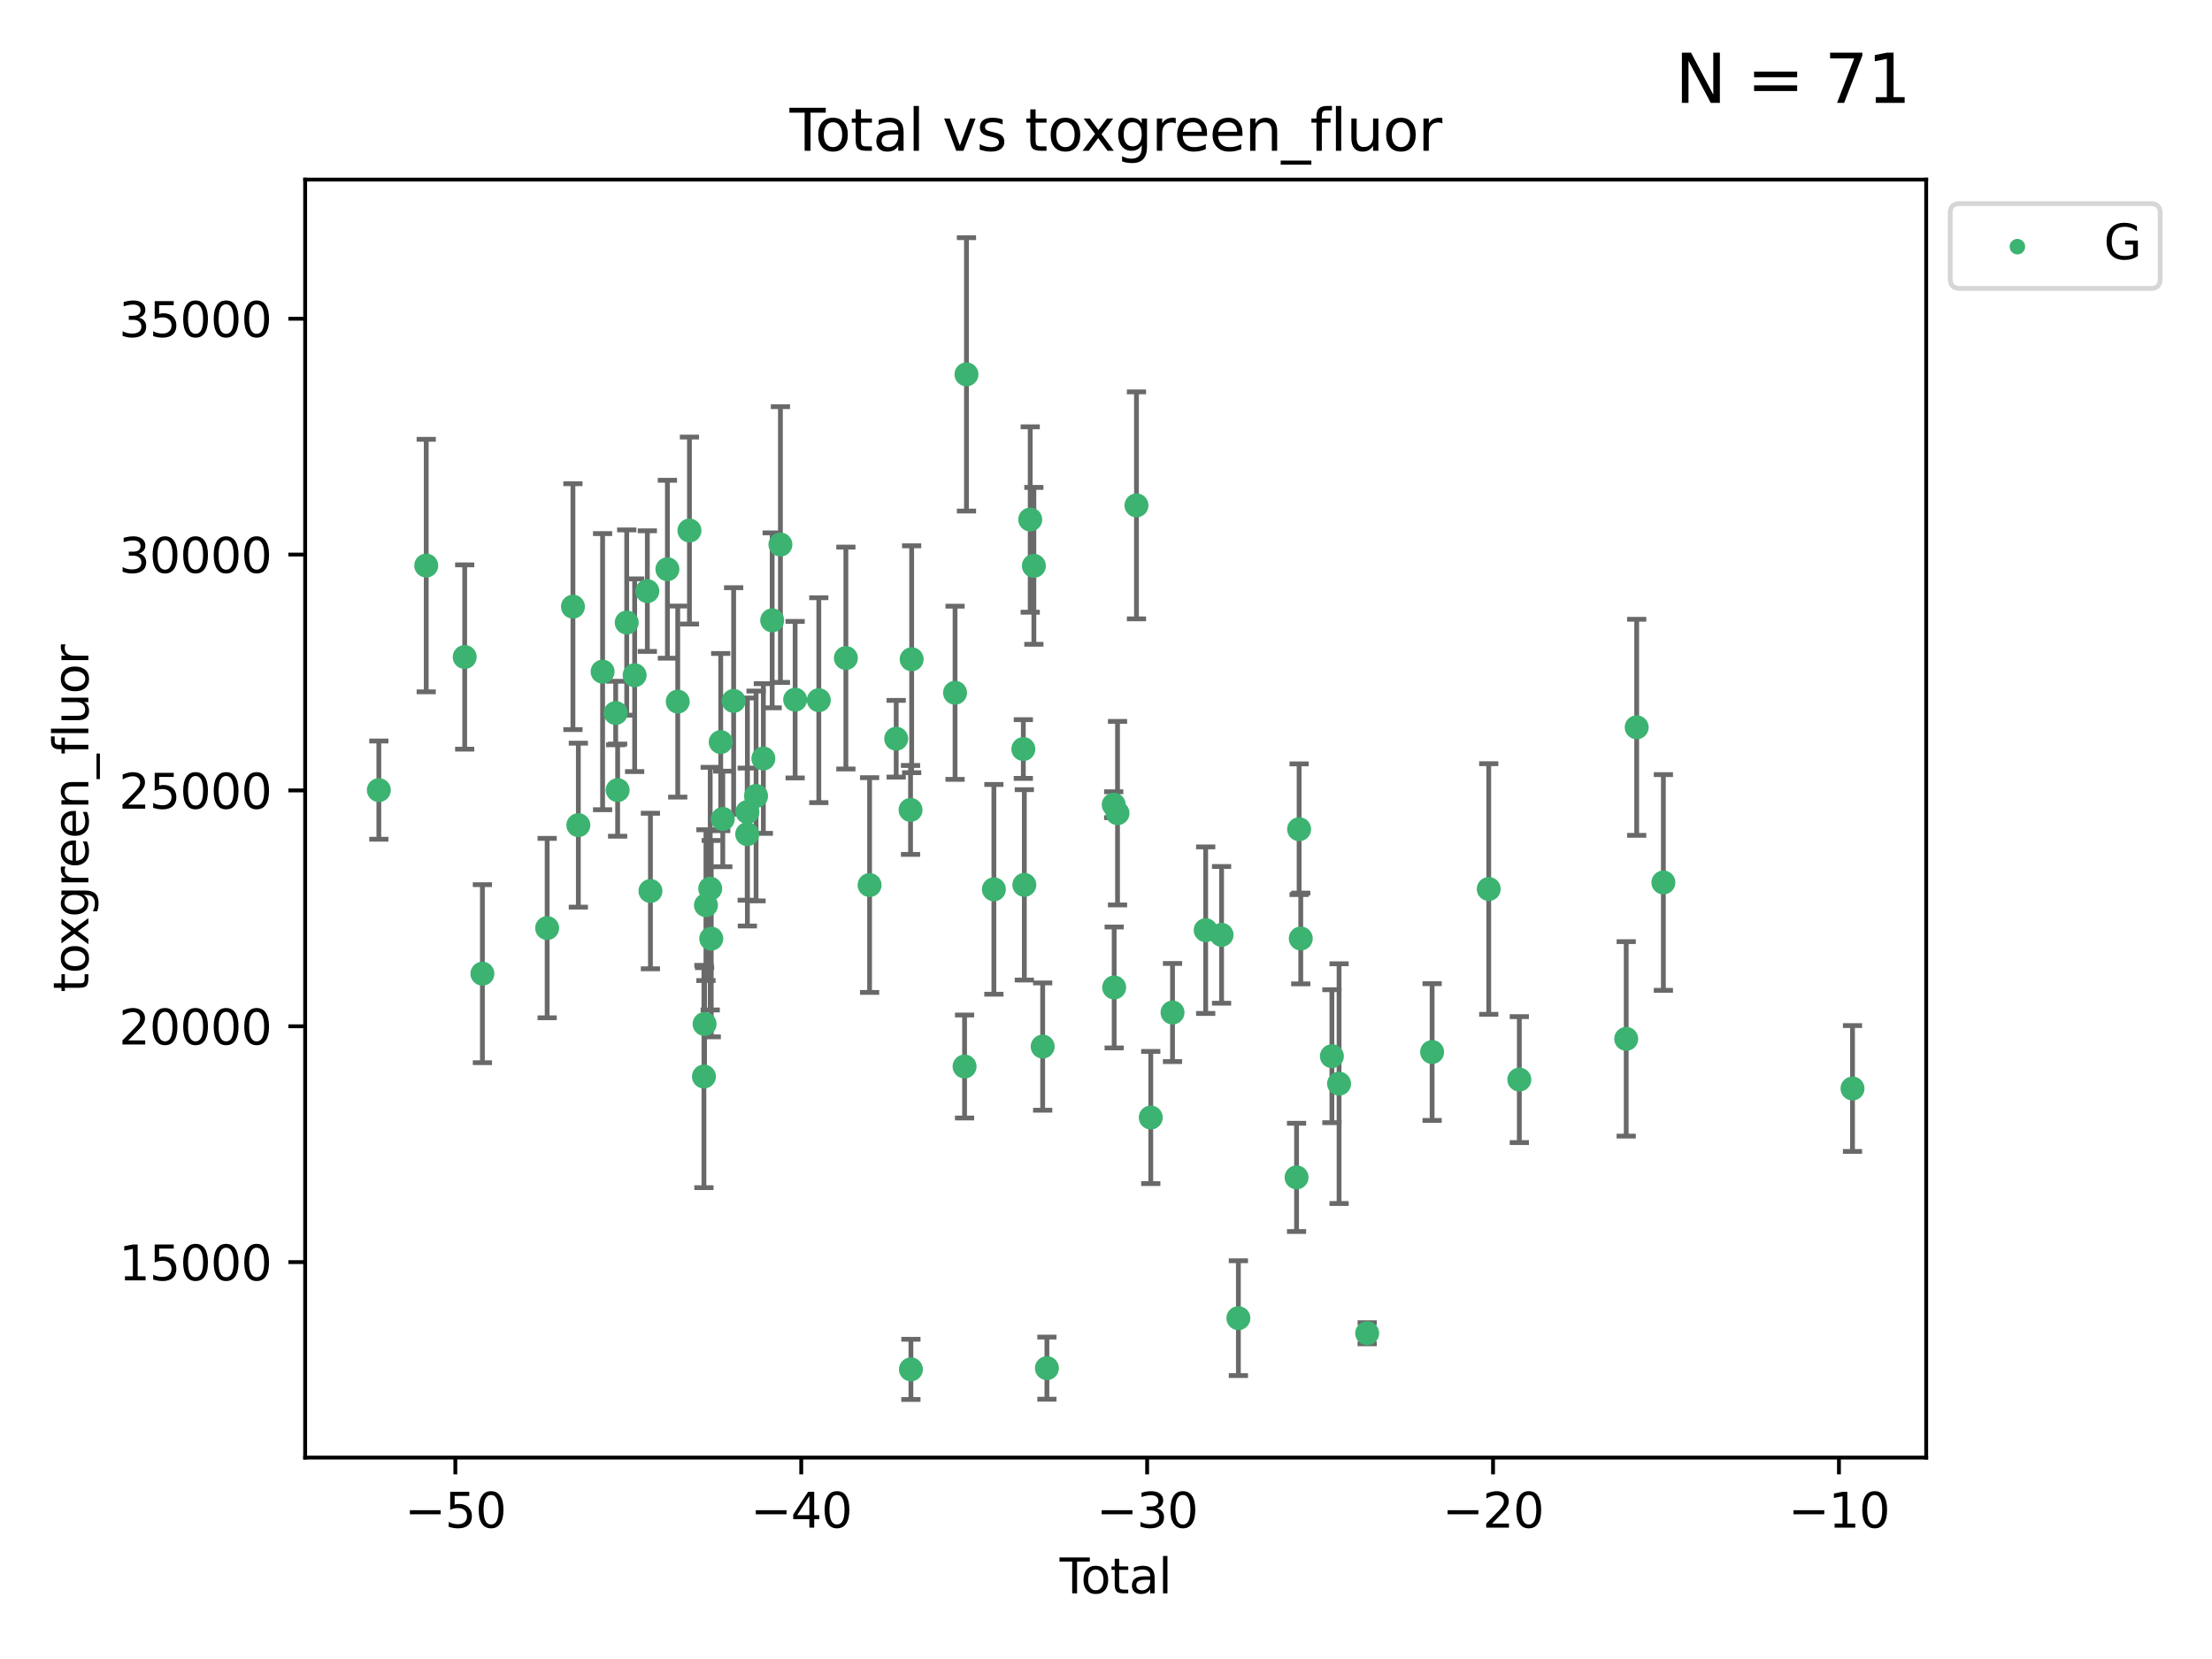 <?xml version="1.0" encoding="utf-8" standalone="no"?>
<!DOCTYPE svg PUBLIC "-//W3C//DTD SVG 1.1//EN"
  "http://www.w3.org/Graphics/SVG/1.1/DTD/svg11.dtd">
<svg xmlns:xlink="http://www.w3.org/1999/xlink" width="460.8pt" height="345.6pt" viewBox="0 0 460.8 345.6" xmlns="http://www.w3.org/2000/svg" version="1.1">
 <defs>
  <style type="text/css">*{stroke-linejoin: round; stroke-linecap: butt}</style>
 </defs>
 <g id="figure_1">
  <g id="patch_1">
   <path d="M 0 345.6 
L 460.8 345.6 
L 460.8 0 
L 0 0 
z
" style="fill: #ffffff"/>
  </g>
  <g id="axes_1">
   <g id="patch_2">
    <path d="M 63.571 303.64 
L 401.26 303.64 
L 401.26 37.411 
L 63.571 37.411 
z
" style="fill: #ffffff"/>
   </g>
   <g id="PathCollection_1">
    <defs>
     <path id="m54f1a61f56" d="M 0 1.118 
C 0.297 1.118 0.581 1 0.791 0.791 
C 1 0.581 1.118 0.297 1.118 0 
C 1.118 -0.297 1 -0.581 0.791 -0.791 
C 0.581 -1 0.297 -1.118 0 -1.118 
C -0.297 -1.118 -0.581 -1 -0.791 -0.791 
C -1 -0.581 -1.118 -0.297 -1.118 0 
C -1.118 0.297 -1 0.581 -0.791 0.791 
C -0.581 1 -0.297 1.118 0 1.118 
z
" style="stroke: #3cb371"/>
    </defs>
    <g clip-path="url(#pb0c00e8961)">
     <use xlink:href="#m54f1a61f56" x="78.921" y="164.594" style="fill: #3cb371; stroke: #3cb371"/>
     <use xlink:href="#m54f1a61f56" x="88.792" y="117.817" style="fill: #3cb371; stroke: #3cb371"/>
     <use xlink:href="#m54f1a61f56" x="96.805" y="136.866" style="fill: #3cb371; stroke: #3cb371"/>
     <use xlink:href="#m54f1a61f56" x="100.493" y="202.831" style="fill: #3cb371; stroke: #3cb371"/>
     <use xlink:href="#m54f1a61f56" x="113.98" y="193.334" style="fill: #3cb371; stroke: #3cb371"/>
     <use xlink:href="#m54f1a61f56" x="119.354" y="126.376" style="fill: #3cb371; stroke: #3cb371"/>
     <use xlink:href="#m54f1a61f56" x="120.479" y="171.892" style="fill: #3cb371; stroke: #3cb371"/>
     <use xlink:href="#m54f1a61f56" x="125.533" y="139.917" style="fill: #3cb371; stroke: #3cb371"/>
     <use xlink:href="#m54f1a61f56" x="128.258" y="148.535" style="fill: #3cb371; stroke: #3cb371"/>
     <use xlink:href="#m54f1a61f56" x="128.664" y="164.594" style="fill: #3cb371; stroke: #3cb371"/>
     <use xlink:href="#m54f1a61f56" x="130.556" y="129.686" style="fill: #3cb371; stroke: #3cb371"/>
     <use xlink:href="#m54f1a61f56" x="132.209" y="140.666" style="fill: #3cb371; stroke: #3cb371"/>
     <use xlink:href="#m54f1a61f56" x="134.852" y="123.14" style="fill: #3cb371; stroke: #3cb371"/>
     <use xlink:href="#m54f1a61f56" x="135.497" y="185.616" style="fill: #3cb371; stroke: #3cb371"/>
     <use xlink:href="#m54f1a61f56" x="139.033" y="118.579" style="fill: #3cb371; stroke: #3cb371"/>
     <use xlink:href="#m54f1a61f56" x="141.185" y="146.155" style="fill: #3cb371; stroke: #3cb371"/>
     <use xlink:href="#m54f1a61f56" x="143.623" y="110.521" style="fill: #3cb371; stroke: #3cb371"/>
     <use xlink:href="#m54f1a61f56" x="146.642" y="224.261" style="fill: #3cb371; stroke: #3cb371"/>
     <use xlink:href="#m54f1a61f56" x="146.775" y="213.317" style="fill: #3cb371; stroke: #3cb371"/>
     <use xlink:href="#m54f1a61f56" x="147.063" y="188.563" style="fill: #3cb371; stroke: #3cb371"/>
     <use xlink:href="#m54f1a61f56" x="147.95" y="185.123" style="fill: #3cb371; stroke: #3cb371"/>
     <use xlink:href="#m54f1a61f56" x="148.165" y="195.538" style="fill: #3cb371; stroke: #3cb371"/>
     <use xlink:href="#m54f1a61f56" x="150.139" y="154.588" style="fill: #3cb371; stroke: #3cb371"/>
     <use xlink:href="#m54f1a61f56" x="150.568" y="170.599" style="fill: #3cb371; stroke: #3cb371"/>
     <use xlink:href="#m54f1a61f56" x="152.831" y="146.012" style="fill: #3cb371; stroke: #3cb371"/>
     <use xlink:href="#m54f1a61f56" x="155.655" y="173.765" style="fill: #3cb371; stroke: #3cb371"/>
     <use xlink:href="#m54f1a61f56" x="155.694" y="169.157" style="fill: #3cb371; stroke: #3cb371"/>
     <use xlink:href="#m54f1a61f56" x="157.504" y="165.816" style="fill: #3cb371; stroke: #3cb371"/>
     <use xlink:href="#m54f1a61f56" x="159.019" y="158.011" style="fill: #3cb371; stroke: #3cb371"/>
     <use xlink:href="#m54f1a61f56" x="160.859" y="129.229" style="fill: #3cb371; stroke: #3cb371"/>
     <use xlink:href="#m54f1a61f56" x="162.577" y="113.438" style="fill: #3cb371; stroke: #3cb371"/>
     <use xlink:href="#m54f1a61f56" x="165.641" y="145.753" style="fill: #3cb371; stroke: #3cb371"/>
     <use xlink:href="#m54f1a61f56" x="170.572" y="145.859" style="fill: #3cb371; stroke: #3cb371"/>
     <use xlink:href="#m54f1a61f56" x="176.212" y="137.079" style="fill: #3cb371; stroke: #3cb371"/>
     <use xlink:href="#m54f1a61f56" x="181.15" y="184.37" style="fill: #3cb371; stroke: #3cb371"/>
     <use xlink:href="#m54f1a61f56" x="186.695" y="153.891" style="fill: #3cb371; stroke: #3cb371"/>
     <use xlink:href="#m54f1a61f56" x="189.682" y="168.722" style="fill: #3cb371; stroke: #3cb371"/>
     <use xlink:href="#m54f1a61f56" x="189.76" y="285.265" style="fill: #3cb371; stroke: #3cb371"/>
     <use xlink:href="#m54f1a61f56" x="189.917" y="137.334" style="fill: #3cb371; stroke: #3cb371"/>
     <use xlink:href="#m54f1a61f56" x="198.955" y="144.316" style="fill: #3cb371; stroke: #3cb371"/>
     <use xlink:href="#m54f1a61f56" x="200.939" y="222.172" style="fill: #3cb371; stroke: #3cb371"/>
     <use xlink:href="#m54f1a61f56" x="201.333" y="77.984" style="fill: #3cb371; stroke: #3cb371"/>
     <use xlink:href="#m54f1a61f56" x="207.043" y="185.266" style="fill: #3cb371; stroke: #3cb371"/>
     <use xlink:href="#m54f1a61f56" x="213.179" y="156.036" style="fill: #3cb371; stroke: #3cb371"/>
     <use xlink:href="#m54f1a61f56" x="213.387" y="184.331" style="fill: #3cb371; stroke: #3cb371"/>
     <use xlink:href="#m54f1a61f56" x="214.613" y="108.226" style="fill: #3cb371; stroke: #3cb371"/>
     <use xlink:href="#m54f1a61f56" x="215.374" y="117.878" style="fill: #3cb371; stroke: #3cb371"/>
     <use xlink:href="#m54f1a61f56" x="217.208" y="218.021" style="fill: #3cb371; stroke: #3cb371"/>
     <use xlink:href="#m54f1a61f56" x="218.09" y="285.011" style="fill: #3cb371; stroke: #3cb371"/>
     <use xlink:href="#m54f1a61f56" x="232.007" y="167.632" style="fill: #3cb371; stroke: #3cb371"/>
     <use xlink:href="#m54f1a61f56" x="232.104" y="205.706" style="fill: #3cb371; stroke: #3cb371"/>
     <use xlink:href="#m54f1a61f56" x="232.802" y="169.397" style="fill: #3cb371; stroke: #3cb371"/>
     <use xlink:href="#m54f1a61f56" x="236.748" y="105.279" style="fill: #3cb371; stroke: #3cb371"/>
     <use xlink:href="#m54f1a61f56" x="239.724" y="232.797" style="fill: #3cb371; stroke: #3cb371"/>
     <use xlink:href="#m54f1a61f56" x="244.258" y="210.927" style="fill: #3cb371; stroke: #3cb371"/>
     <use xlink:href="#m54f1a61f56" x="251.167" y="193.774" style="fill: #3cb371; stroke: #3cb371"/>
     <use xlink:href="#m54f1a61f56" x="254.476" y="194.75" style="fill: #3cb371; stroke: #3cb371"/>
     <use xlink:href="#m54f1a61f56" x="257.978" y="274.602" style="fill: #3cb371; stroke: #3cb371"/>
     <use xlink:href="#m54f1a61f56" x="270.096" y="245.27" style="fill: #3cb371; stroke: #3cb371"/>
     <use xlink:href="#m54f1a61f56" x="270.63" y="172.742" style="fill: #3cb371; stroke: #3cb371"/>
     <use xlink:href="#m54f1a61f56" x="270.973" y="195.505" style="fill: #3cb371; stroke: #3cb371"/>
     <use xlink:href="#m54f1a61f56" x="277.458" y="220.023" style="fill: #3cb371; stroke: #3cb371"/>
     <use xlink:href="#m54f1a61f56" x="278.954" y="225.744" style="fill: #3cb371; stroke: #3cb371"/>
     <use xlink:href="#m54f1a61f56" x="284.806" y="277.738" style="fill: #3cb371; stroke: #3cb371"/>
     <use xlink:href="#m54f1a61f56" x="298.336" y="219.158" style="fill: #3cb371; stroke: #3cb371"/>
     <use xlink:href="#m54f1a61f56" x="310.132" y="185.197" style="fill: #3cb371; stroke: #3cb371"/>
     <use xlink:href="#m54f1a61f56" x="316.503" y="224.9" style="fill: #3cb371; stroke: #3cb371"/>
     <use xlink:href="#m54f1a61f56" x="338.77" y="216.417" style="fill: #3cb371; stroke: #3cb371"/>
     <use xlink:href="#m54f1a61f56" x="340.952" y="151.513" style="fill: #3cb371; stroke: #3cb371"/>
     <use xlink:href="#m54f1a61f56" x="346.513" y="183.835" style="fill: #3cb371; stroke: #3cb371"/>
     <use xlink:href="#m54f1a61f56" x="385.911" y="226.756" style="fill: #3cb371; stroke: #3cb371"/>
    </g>
   </g>
   <g id="matplotlib.axis_1">
    <g id="xtick_1">
     <g id="line2d_1">
      <defs>
       <path id="m6fae7f6a8f" d="M 0 0 
L 0 3.5 
" style="stroke: #000000; stroke-width: 0.8"/>
      </defs>
      <g>
       <use xlink:href="#m6fae7f6a8f" x="94.856" y="303.64" style="stroke: #000000; stroke-width: 0.8"/>
      </g>
     </g>
     <g id="text_1">
      <!-- −50 -->
      <g transform="translate(84.304 318.238)scale(0.1 -0.1)">
       <defs>
        <path id="DejaVuSans-2212" d="M 678 2272 
L 4684 2272 
L 4684 1741 
L 678 1741 
L 678 2272 
z
" transform="scale(0.016)"/>
        <path id="DejaVuSans-35" d="M 691 4666 
L 3169 4666 
L 3169 4134 
L 1269 4134 
L 1269 2991 
Q 1406 3038 1543 3061 
Q 1681 3084 1819 3084 
Q 2600 3084 3056 2656 
Q 3513 2228 3513 1497 
Q 3513 744 3044 326 
Q 2575 -91 1722 -91 
Q 1428 -91 1123 -41 
Q 819 9 494 109 
L 494 744 
Q 775 591 1075 516 
Q 1375 441 1709 441 
Q 2250 441 2565 725 
Q 2881 1009 2881 1497 
Q 2881 1984 2565 2268 
Q 2250 2553 1709 2553 
Q 1456 2553 1204 2497 
Q 953 2441 691 2322 
L 691 4666 
z
" transform="scale(0.016)"/>
        <path id="DejaVuSans-30" d="M 2034 4250 
Q 1547 4250 1301 3770 
Q 1056 3291 1056 2328 
Q 1056 1369 1301 889 
Q 1547 409 2034 409 
Q 2525 409 2770 889 
Q 3016 1369 3016 2328 
Q 3016 3291 2770 3770 
Q 2525 4250 2034 4250 
z
M 2034 4750 
Q 2819 4750 3233 4129 
Q 3647 3509 3647 2328 
Q 3647 1150 3233 529 
Q 2819 -91 2034 -91 
Q 1250 -91 836 529 
Q 422 1150 422 2328 
Q 422 3509 836 4129 
Q 1250 4750 2034 4750 
z
" transform="scale(0.016)"/>
       </defs>
       <use xlink:href="#DejaVuSans-2212"/>
       <use xlink:href="#DejaVuSans-35" x="83.789"/>
       <use xlink:href="#DejaVuSans-30" x="147.412"/>
      </g>
     </g>
    </g>
    <g id="xtick_2">
     <g id="line2d_2">
      <g>
       <use xlink:href="#m6fae7f6a8f" x="166.914" y="303.64" style="stroke: #000000; stroke-width: 0.8"/>
      </g>
     </g>
     <g id="text_2">
      <!-- −40 -->
      <g transform="translate(156.361 318.238)scale(0.1 -0.1)">
       <defs>
        <path id="DejaVuSans-34" d="M 2419 4116 
L 825 1625 
L 2419 1625 
L 2419 4116 
z
M 2253 4666 
L 3047 4666 
L 3047 1625 
L 3713 1625 
L 3713 1100 
L 3047 1100 
L 3047 0 
L 2419 0 
L 2419 1100 
L 313 1100 
L 313 1709 
L 2253 4666 
z
" transform="scale(0.016)"/>
       </defs>
       <use xlink:href="#DejaVuSans-2212"/>
       <use xlink:href="#DejaVuSans-34" x="83.789"/>
       <use xlink:href="#DejaVuSans-30" x="147.412"/>
      </g>
     </g>
    </g>
    <g id="xtick_3">
     <g id="line2d_3">
      <g>
       <use xlink:href="#m6fae7f6a8f" x="238.971" y="303.64" style="stroke: #000000; stroke-width: 0.8"/>
      </g>
     </g>
     <g id="text_3">
      <!-- −30 -->
      <g transform="translate(228.419 318.238)scale(0.1 -0.1)">
       <defs>
        <path id="DejaVuSans-33" d="M 2597 2516 
Q 3050 2419 3304 2112 
Q 3559 1806 3559 1356 
Q 3559 666 3084 287 
Q 2609 -91 1734 -91 
Q 1441 -91 1130 -33 
Q 819 25 488 141 
L 488 750 
Q 750 597 1062 519 
Q 1375 441 1716 441 
Q 2309 441 2620 675 
Q 2931 909 2931 1356 
Q 2931 1769 2642 2001 
Q 2353 2234 1838 2234 
L 1294 2234 
L 1294 2753 
L 1863 2753 
Q 2328 2753 2575 2939 
Q 2822 3125 2822 3475 
Q 2822 3834 2567 4026 
Q 2313 4219 1838 4219 
Q 1578 4219 1281 4162 
Q 984 4106 628 3988 
L 628 4550 
Q 988 4650 1302 4700 
Q 1616 4750 1894 4750 
Q 2613 4750 3031 4423 
Q 3450 4097 3450 3541 
Q 3450 3153 3228 2886 
Q 3006 2619 2597 2516 
z
" transform="scale(0.016)"/>
       </defs>
       <use xlink:href="#DejaVuSans-2212"/>
       <use xlink:href="#DejaVuSans-33" x="83.789"/>
       <use xlink:href="#DejaVuSans-30" x="147.412"/>
      </g>
     </g>
    </g>
    <g id="xtick_4">
     <g id="line2d_4">
      <g>
       <use xlink:href="#m6fae7f6a8f" x="311.029" y="303.64" style="stroke: #000000; stroke-width: 0.8"/>
      </g>
     </g>
     <g id="text_4">
      <!-- −20 -->
      <g transform="translate(300.476 318.238)scale(0.1 -0.1)">
       <defs>
        <path id="DejaVuSans-32" d="M 1228 531 
L 3431 531 
L 3431 0 
L 469 0 
L 469 531 
Q 828 903 1448 1529 
Q 2069 2156 2228 2338 
Q 2531 2678 2651 2914 
Q 2772 3150 2772 3378 
Q 2772 3750 2511 3984 
Q 2250 4219 1831 4219 
Q 1534 4219 1204 4116 
Q 875 4013 500 3803 
L 500 4441 
Q 881 4594 1212 4672 
Q 1544 4750 1819 4750 
Q 2544 4750 2975 4387 
Q 3406 4025 3406 3419 
Q 3406 3131 3298 2873 
Q 3191 2616 2906 2266 
Q 2828 2175 2409 1742 
Q 1991 1309 1228 531 
z
" transform="scale(0.016)"/>
       </defs>
       <use xlink:href="#DejaVuSans-2212"/>
       <use xlink:href="#DejaVuSans-32" x="83.789"/>
       <use xlink:href="#DejaVuSans-30" x="147.412"/>
      </g>
     </g>
    </g>
    <g id="xtick_5">
     <g id="line2d_5">
      <g>
       <use xlink:href="#m6fae7f6a8f" x="383.086" y="303.64" style="stroke: #000000; stroke-width: 0.8"/>
      </g>
     </g>
     <g id="text_5">
      <!-- −10 -->
      <g transform="translate(372.534 318.238)scale(0.1 -0.1)">
       <defs>
        <path id="DejaVuSans-31" d="M 794 531 
L 1825 531 
L 1825 4091 
L 703 3866 
L 703 4441 
L 1819 4666 
L 2450 4666 
L 2450 531 
L 3481 531 
L 3481 0 
L 794 0 
L 794 531 
z
" transform="scale(0.016)"/>
       </defs>
       <use xlink:href="#DejaVuSans-2212"/>
       <use xlink:href="#DejaVuSans-31" x="83.789"/>
       <use xlink:href="#DejaVuSans-30" x="147.412"/>
      </g>
     </g>
    </g>
    <g id="text_6">
     <!-- Total -->
     <g transform="translate(220.739 331.917)scale(0.1 -0.1)">
      <defs>
       <path id="DejaVuSans-54" d="M -19 4666 
L 3928 4666 
L 3928 4134 
L 2272 4134 
L 2272 0 
L 1638 0 
L 1638 4134 
L -19 4134 
L -19 4666 
z
" transform="scale(0.016)"/>
       <path id="DejaVuSans-6f" d="M 1959 3097 
Q 1497 3097 1228 2736 
Q 959 2375 959 1747 
Q 959 1119 1226 758 
Q 1494 397 1959 397 
Q 2419 397 2687 759 
Q 2956 1122 2956 1747 
Q 2956 2369 2687 2733 
Q 2419 3097 1959 3097 
z
M 1959 3584 
Q 2709 3584 3137 3096 
Q 3566 2609 3566 1747 
Q 3566 888 3137 398 
Q 2709 -91 1959 -91 
Q 1206 -91 779 398 
Q 353 888 353 1747 
Q 353 2609 779 3096 
Q 1206 3584 1959 3584 
z
" transform="scale(0.016)"/>
       <path id="DejaVuSans-74" d="M 1172 4494 
L 1172 3500 
L 2356 3500 
L 2356 3053 
L 1172 3053 
L 1172 1153 
Q 1172 725 1289 603 
Q 1406 481 1766 481 
L 2356 481 
L 2356 0 
L 1766 0 
Q 1100 0 847 248 
Q 594 497 594 1153 
L 594 3053 
L 172 3053 
L 172 3500 
L 594 3500 
L 594 4494 
L 1172 4494 
z
" transform="scale(0.016)"/>
       <path id="DejaVuSans-61" d="M 2194 1759 
Q 1497 1759 1228 1600 
Q 959 1441 959 1056 
Q 959 750 1161 570 
Q 1363 391 1709 391 
Q 2188 391 2477 730 
Q 2766 1069 2766 1631 
L 2766 1759 
L 2194 1759 
z
M 3341 1997 
L 3341 0 
L 2766 0 
L 2766 531 
Q 2569 213 2275 61 
Q 1981 -91 1556 -91 
Q 1019 -91 701 211 
Q 384 513 384 1019 
Q 384 1609 779 1909 
Q 1175 2209 1959 2209 
L 2766 2209 
L 2766 2266 
Q 2766 2663 2505 2880 
Q 2244 3097 1772 3097 
Q 1472 3097 1187 3025 
Q 903 2953 641 2809 
L 641 3341 
Q 956 3463 1253 3523 
Q 1550 3584 1831 3584 
Q 2591 3584 2966 3190 
Q 3341 2797 3341 1997 
z
" transform="scale(0.016)"/>
       <path id="DejaVuSans-6c" d="M 603 4863 
L 1178 4863 
L 1178 0 
L 603 0 
L 603 4863 
z
" transform="scale(0.016)"/>
      </defs>
      <use xlink:href="#DejaVuSans-54"/>
      <use xlink:href="#DejaVuSans-6f" x="44.084"/>
      <use xlink:href="#DejaVuSans-74" x="105.266"/>
      <use xlink:href="#DejaVuSans-61" x="144.475"/>
      <use xlink:href="#DejaVuSans-6c" x="205.754"/>
     </g>
    </g>
   </g>
   <g id="matplotlib.axis_2">
    <g id="ytick_1">
     <g id="line2d_6">
      <defs>
       <path id="m5774b6c8b5" d="M 0 0 
L -3.5 0 
" style="stroke: #000000; stroke-width: 0.8"/>
      </defs>
      <g>
       <use xlink:href="#m5774b6c8b5" x="63.571" y="262.921" style="stroke: #000000; stroke-width: 0.8"/>
      </g>
     </g>
     <g id="text_7">
      <!-- 15000 -->
      <g transform="translate(24.759 266.72)scale(0.1 -0.1)">
       <use xlink:href="#DejaVuSans-31"/>
       <use xlink:href="#DejaVuSans-35" x="63.623"/>
       <use xlink:href="#DejaVuSans-30" x="127.246"/>
       <use xlink:href="#DejaVuSans-30" x="190.869"/>
       <use xlink:href="#DejaVuSans-30" x="254.492"/>
      </g>
     </g>
    </g>
    <g id="ytick_2">
     <g id="line2d_7">
      <g>
       <use xlink:href="#m5774b6c8b5" x="63.571" y="213.789" style="stroke: #000000; stroke-width: 0.8"/>
      </g>
     </g>
     <g id="text_8">
      <!-- 20000 -->
      <g transform="translate(24.759 217.588)scale(0.1 -0.1)">
       <use xlink:href="#DejaVuSans-32"/>
       <use xlink:href="#DejaVuSans-30" x="63.623"/>
       <use xlink:href="#DejaVuSans-30" x="127.246"/>
       <use xlink:href="#DejaVuSans-30" x="190.869"/>
       <use xlink:href="#DejaVuSans-30" x="254.492"/>
      </g>
     </g>
    </g>
    <g id="ytick_3">
     <g id="line2d_8">
      <g>
       <use xlink:href="#m5774b6c8b5" x="63.571" y="164.658" style="stroke: #000000; stroke-width: 0.8"/>
      </g>
     </g>
     <g id="text_9">
      <!-- 25000 -->
      <g transform="translate(24.759 168.457)scale(0.1 -0.1)">
       <use xlink:href="#DejaVuSans-32"/>
       <use xlink:href="#DejaVuSans-35" x="63.623"/>
       <use xlink:href="#DejaVuSans-30" x="127.246"/>
       <use xlink:href="#DejaVuSans-30" x="190.869"/>
       <use xlink:href="#DejaVuSans-30" x="254.492"/>
      </g>
     </g>
    </g>
    <g id="ytick_4">
     <g id="line2d_9">
      <g>
       <use xlink:href="#m5774b6c8b5" x="63.571" y="115.527" style="stroke: #000000; stroke-width: 0.8"/>
      </g>
     </g>
     <g id="text_10">
      <!-- 30000 -->
      <g transform="translate(24.759 119.326)scale(0.1 -0.1)">
       <use xlink:href="#DejaVuSans-33"/>
       <use xlink:href="#DejaVuSans-30" x="63.623"/>
       <use xlink:href="#DejaVuSans-30" x="127.246"/>
       <use xlink:href="#DejaVuSans-30" x="190.869"/>
       <use xlink:href="#DejaVuSans-30" x="254.492"/>
      </g>
     </g>
    </g>
    <g id="ytick_5">
     <g id="line2d_10">
      <g>
       <use xlink:href="#m5774b6c8b5" x="63.571" y="66.395" style="stroke: #000000; stroke-width: 0.8"/>
      </g>
     </g>
     <g id="text_11">
      <!-- 35000 -->
      <g transform="translate(24.759 70.195)scale(0.1 -0.1)">
       <use xlink:href="#DejaVuSans-33"/>
       <use xlink:href="#DejaVuSans-35" x="63.623"/>
       <use xlink:href="#DejaVuSans-30" x="127.246"/>
       <use xlink:href="#DejaVuSans-30" x="190.869"/>
       <use xlink:href="#DejaVuSans-30" x="254.492"/>
      </g>
     </g>
    </g>
    <g id="text_12">
     <!-- toxgreen_fluor -->
     <g transform="translate(18.401 206.72)rotate(-90)scale(0.1 -0.1)">
      <defs>
       <path id="DejaVuSans-78" d="M 3513 3500 
L 2247 1797 
L 3578 0 
L 2900 0 
L 1881 1375 
L 863 0 
L 184 0 
L 1544 1831 
L 300 3500 
L 978 3500 
L 1906 2253 
L 2834 3500 
L 3513 3500 
z
" transform="scale(0.016)"/>
       <path id="DejaVuSans-67" d="M 2906 1791 
Q 2906 2416 2648 2759 
Q 2391 3103 1925 3103 
Q 1463 3103 1205 2759 
Q 947 2416 947 1791 
Q 947 1169 1205 825 
Q 1463 481 1925 481 
Q 2391 481 2648 825 
Q 2906 1169 2906 1791 
z
M 3481 434 
Q 3481 -459 3084 -895 
Q 2688 -1331 1869 -1331 
Q 1566 -1331 1297 -1286 
Q 1028 -1241 775 -1147 
L 775 -588 
Q 1028 -725 1275 -790 
Q 1522 -856 1778 -856 
Q 2344 -856 2625 -561 
Q 2906 -266 2906 331 
L 2906 616 
Q 2728 306 2450 153 
Q 2172 0 1784 0 
Q 1141 0 747 490 
Q 353 981 353 1791 
Q 353 2603 747 3093 
Q 1141 3584 1784 3584 
Q 2172 3584 2450 3431 
Q 2728 3278 2906 2969 
L 2906 3500 
L 3481 3500 
L 3481 434 
z
" transform="scale(0.016)"/>
       <path id="DejaVuSans-72" d="M 2631 2963 
Q 2534 3019 2420 3045 
Q 2306 3072 2169 3072 
Q 1681 3072 1420 2755 
Q 1159 2438 1159 1844 
L 1159 0 
L 581 0 
L 581 3500 
L 1159 3500 
L 1159 2956 
Q 1341 3275 1631 3429 
Q 1922 3584 2338 3584 
Q 2397 3584 2469 3576 
Q 2541 3569 2628 3553 
L 2631 2963 
z
" transform="scale(0.016)"/>
       <path id="DejaVuSans-65" d="M 3597 1894 
L 3597 1613 
L 953 1613 
Q 991 1019 1311 708 
Q 1631 397 2203 397 
Q 2534 397 2845 478 
Q 3156 559 3463 722 
L 3463 178 
Q 3153 47 2828 -22 
Q 2503 -91 2169 -91 
Q 1331 -91 842 396 
Q 353 884 353 1716 
Q 353 2575 817 3079 
Q 1281 3584 2069 3584 
Q 2775 3584 3186 3129 
Q 3597 2675 3597 1894 
z
M 3022 2063 
Q 3016 2534 2758 2815 
Q 2500 3097 2075 3097 
Q 1594 3097 1305 2825 
Q 1016 2553 972 2059 
L 3022 2063 
z
" transform="scale(0.016)"/>
       <path id="DejaVuSans-6e" d="M 3513 2113 
L 3513 0 
L 2938 0 
L 2938 2094 
Q 2938 2591 2744 2837 
Q 2550 3084 2163 3084 
Q 1697 3084 1428 2787 
Q 1159 2491 1159 1978 
L 1159 0 
L 581 0 
L 581 3500 
L 1159 3500 
L 1159 2956 
Q 1366 3272 1645 3428 
Q 1925 3584 2291 3584 
Q 2894 3584 3203 3211 
Q 3513 2838 3513 2113 
z
" transform="scale(0.016)"/>
       <path id="DejaVuSans-5f" d="M 3263 -1063 
L 3263 -1509 
L -63 -1509 
L -63 -1063 
L 3263 -1063 
z
" transform="scale(0.016)"/>
       <path id="DejaVuSans-66" d="M 2375 4863 
L 2375 4384 
L 1825 4384 
Q 1516 4384 1395 4259 
Q 1275 4134 1275 3809 
L 1275 3500 
L 2222 3500 
L 2222 3053 
L 1275 3053 
L 1275 0 
L 697 0 
L 697 3053 
L 147 3053 
L 147 3500 
L 697 3500 
L 697 3744 
Q 697 4328 969 4595 
Q 1241 4863 1831 4863 
L 2375 4863 
z
" transform="scale(0.016)"/>
       <path id="DejaVuSans-75" d="M 544 1381 
L 544 3500 
L 1119 3500 
L 1119 1403 
Q 1119 906 1312 657 
Q 1506 409 1894 409 
Q 2359 409 2629 706 
Q 2900 1003 2900 1516 
L 2900 3500 
L 3475 3500 
L 3475 0 
L 2900 0 
L 2900 538 
Q 2691 219 2414 64 
Q 2138 -91 1772 -91 
Q 1169 -91 856 284 
Q 544 659 544 1381 
z
M 1991 3584 
L 1991 3584 
z
" transform="scale(0.016)"/>
      </defs>
      <use xlink:href="#DejaVuSans-74"/>
      <use xlink:href="#DejaVuSans-6f" x="39.209"/>
      <use xlink:href="#DejaVuSans-78" x="97.266"/>
      <use xlink:href="#DejaVuSans-67" x="156.445"/>
      <use xlink:href="#DejaVuSans-72" x="219.922"/>
      <use xlink:href="#DejaVuSans-65" x="258.785"/>
      <use xlink:href="#DejaVuSans-65" x="320.309"/>
      <use xlink:href="#DejaVuSans-6e" x="381.832"/>
      <use xlink:href="#DejaVuSans-5f" x="445.211"/>
      <use xlink:href="#DejaVuSans-66" x="495.211"/>
      <use xlink:href="#DejaVuSans-6c" x="530.416"/>
      <use xlink:href="#DejaVuSans-75" x="558.199"/>
      <use xlink:href="#DejaVuSans-6f" x="621.578"/>
      <use xlink:href="#DejaVuSans-72" x="682.76"/>
     </g>
    </g>
   </g>
   <g id="LineCollection_1">
    <path d="M 78.921 174.828 
L 78.921 154.361 
" clip-path="url(#pb0c00e8961)" style="fill: none; stroke: #696969"/>
    <path d="M 88.792 144.122 
L 88.792 91.512 
" clip-path="url(#pb0c00e8961)" style="fill: none; stroke: #696969"/>
    <path d="M 96.805 156.063 
L 96.805 117.669 
" clip-path="url(#pb0c00e8961)" style="fill: none; stroke: #696969"/>
    <path d="M 100.493 221.371 
L 100.493 184.29 
" clip-path="url(#pb0c00e8961)" style="fill: none; stroke: #696969"/>
    <path d="M 113.98 212.021 
L 113.98 174.648 
" clip-path="url(#pb0c00e8961)" style="fill: none; stroke: #696969"/>
    <path d="M 119.354 151.982 
L 119.354 100.77 
" clip-path="url(#pb0c00e8961)" style="fill: none; stroke: #696969"/>
    <path d="M 120.479 188.97 
L 120.479 154.815 
" clip-path="url(#pb0c00e8961)" style="fill: none; stroke: #696969"/>
    <path d="M 125.533 168.678 
L 125.533 111.156 
" clip-path="url(#pb0c00e8961)" style="fill: none; stroke: #696969"/>
    <path d="M 128.258 155.151 
L 128.258 141.919 
" clip-path="url(#pb0c00e8961)" style="fill: none; stroke: #696969"/>
    <path d="M 128.664 174.197 
L 128.664 154.991 
" clip-path="url(#pb0c00e8961)" style="fill: none; stroke: #696969"/>
    <path d="M 130.556 148.985 
L 130.556 110.388 
" clip-path="url(#pb0c00e8961)" style="fill: none; stroke: #696969"/>
    <path d="M 132.209 160.736 
L 132.209 120.596 
" clip-path="url(#pb0c00e8961)" style="fill: none; stroke: #696969"/>
    <path d="M 134.852 135.706 
L 134.852 110.574 
" clip-path="url(#pb0c00e8961)" style="fill: none; stroke: #696969"/>
    <path d="M 135.497 201.817 
L 135.497 169.414 
" clip-path="url(#pb0c00e8961)" style="fill: none; stroke: #696969"/>
    <path d="M 139.033 137.112 
L 139.033 100.047 
" clip-path="url(#pb0c00e8961)" style="fill: none; stroke: #696969"/>
    <path d="M 141.185 166.055 
L 141.185 126.255 
" clip-path="url(#pb0c00e8961)" style="fill: none; stroke: #696969"/>
    <path d="M 143.623 129.993 
L 143.623 91.048 
" clip-path="url(#pb0c00e8961)" style="fill: none; stroke: #696969"/>
    <path d="M 146.642 247.415 
L 146.642 201.107 
" clip-path="url(#pb0c00e8961)" style="fill: none; stroke: #696969"/>
    <path d="M 146.775 225.057 
L 146.775 201.576 
" clip-path="url(#pb0c00e8961)" style="fill: none; stroke: #696969"/>
    <path d="M 147.063 204.273 
L 147.063 172.853 
" clip-path="url(#pb0c00e8961)" style="fill: none; stroke: #696969"/>
    <path d="M 147.95 210.396 
L 147.95 159.849 
" clip-path="url(#pb0c00e8961)" style="fill: none; stroke: #696969"/>
    <path d="M 148.165 215.991 
L 148.165 175.085 
" clip-path="url(#pb0c00e8961)" style="fill: none; stroke: #696969"/>
    <path d="M 150.139 173.041 
L 150.139 136.135 
" clip-path="url(#pb0c00e8961)" style="fill: none; stroke: #696969"/>
    <path d="M 150.568 180.55 
L 150.568 160.648 
" clip-path="url(#pb0c00e8961)" style="fill: none; stroke: #696969"/>
    <path d="M 152.831 169.601 
L 152.831 122.424 
" clip-path="url(#pb0c00e8961)" style="fill: none; stroke: #696969"/>
    <path d="M 155.655 187.526 
L 155.655 160.004 
" clip-path="url(#pb0c00e8961)" style="fill: none; stroke: #696969"/>
    <path d="M 155.694 192.901 
L 155.694 145.414 
" clip-path="url(#pb0c00e8961)" style="fill: none; stroke: #696969"/>
    <path d="M 157.504 187.672 
L 157.504 143.96 
" clip-path="url(#pb0c00e8961)" style="fill: none; stroke: #696969"/>
    <path d="M 159.019 173.605 
L 159.019 142.417 
" clip-path="url(#pb0c00e8961)" style="fill: none; stroke: #696969"/>
    <path d="M 160.859 147.452 
L 160.859 111.006 
" clip-path="url(#pb0c00e8961)" style="fill: none; stroke: #696969"/>
    <path d="M 162.577 142.159 
L 162.577 84.716 
" clip-path="url(#pb0c00e8961)" style="fill: none; stroke: #696969"/>
    <path d="M 165.641 162.059 
L 165.641 129.447 
" clip-path="url(#pb0c00e8961)" style="fill: none; stroke: #696969"/>
    <path d="M 170.572 167.201 
L 170.572 124.517 
" clip-path="url(#pb0c00e8961)" style="fill: none; stroke: #696969"/>
    <path d="M 176.212 160.189 
L 176.212 113.97 
" clip-path="url(#pb0c00e8961)" style="fill: none; stroke: #696969"/>
    <path d="M 181.15 206.736 
L 181.15 162.003 
" clip-path="url(#pb0c00e8961)" style="fill: none; stroke: #696969"/>
    <path d="M 186.695 161.882 
L 186.695 145.899 
" clip-path="url(#pb0c00e8961)" style="fill: none; stroke: #696969"/>
    <path d="M 189.682 177.984 
L 189.682 159.461 
" clip-path="url(#pb0c00e8961)" style="fill: none; stroke: #696969"/>
    <path d="M 189.76 291.539 
L 189.76 278.991 
" clip-path="url(#pb0c00e8961)" style="fill: none; stroke: #696969"/>
    <path d="M 189.917 160.966 
L 189.917 113.702 
" clip-path="url(#pb0c00e8961)" style="fill: none; stroke: #696969"/>
    <path d="M 198.955 162.357 
L 198.955 126.276 
" clip-path="url(#pb0c00e8961)" style="fill: none; stroke: #696969"/>
    <path d="M 200.939 232.899 
L 200.939 211.446 
" clip-path="url(#pb0c00e8961)" style="fill: none; stroke: #696969"/>
    <path d="M 201.333 106.455 
L 201.333 49.513 
" clip-path="url(#pb0c00e8961)" style="fill: none; stroke: #696969"/>
    <path d="M 207.043 207.111 
L 207.043 163.42 
" clip-path="url(#pb0c00e8961)" style="fill: none; stroke: #696969"/>
    <path d="M 213.179 162.154 
L 213.179 149.917 
" clip-path="url(#pb0c00e8961)" style="fill: none; stroke: #696969"/>
    <path d="M 213.387 204.16 
L 213.387 164.502 
" clip-path="url(#pb0c00e8961)" style="fill: none; stroke: #696969"/>
    <path d="M 214.613 127.538 
L 214.613 88.915 
" clip-path="url(#pb0c00e8961)" style="fill: none; stroke: #696969"/>
    <path d="M 215.374 134.219 
L 215.374 101.536 
" clip-path="url(#pb0c00e8961)" style="fill: none; stroke: #696969"/>
    <path d="M 217.208 231.28 
L 217.208 204.761 
" clip-path="url(#pb0c00e8961)" style="fill: none; stroke: #696969"/>
    <path d="M 218.09 291.48 
L 218.09 278.542 
" clip-path="url(#pb0c00e8961)" style="fill: none; stroke: #696969"/>
    <path d="M 232.007 170.327 
L 232.007 164.937 
" clip-path="url(#pb0c00e8961)" style="fill: none; stroke: #696969"/>
    <path d="M 232.104 218.302 
L 232.104 193.11 
" clip-path="url(#pb0c00e8961)" style="fill: none; stroke: #696969"/>
    <path d="M 232.802 188.514 
L 232.802 150.28 
" clip-path="url(#pb0c00e8961)" style="fill: none; stroke: #696969"/>
    <path d="M 236.748 128.921 
L 236.748 81.636 
" clip-path="url(#pb0c00e8961)" style="fill: none; stroke: #696969"/>
    <path d="M 239.724 246.568 
L 239.724 219.026 
" clip-path="url(#pb0c00e8961)" style="fill: none; stroke: #696969"/>
    <path d="M 244.258 221.145 
L 244.258 200.708 
" clip-path="url(#pb0c00e8961)" style="fill: none; stroke: #696969"/>
    <path d="M 251.167 211.119 
L 251.167 176.429 
" clip-path="url(#pb0c00e8961)" style="fill: none; stroke: #696969"/>
    <path d="M 254.476 208.992 
L 254.476 180.507 
" clip-path="url(#pb0c00e8961)" style="fill: none; stroke: #696969"/>
    <path d="M 257.978 286.565 
L 257.978 262.639 
" clip-path="url(#pb0c00e8961)" style="fill: none; stroke: #696969"/>
    <path d="M 270.096 256.543 
L 270.096 233.997 
" clip-path="url(#pb0c00e8961)" style="fill: none; stroke: #696969"/>
    <path d="M 270.63 186.353 
L 270.63 159.131 
" clip-path="url(#pb0c00e8961)" style="fill: none; stroke: #696969"/>
    <path d="M 270.973 204.962 
L 270.973 186.047 
" clip-path="url(#pb0c00e8961)" style="fill: none; stroke: #696969"/>
    <path d="M 277.458 233.874 
L 277.458 206.173 
" clip-path="url(#pb0c00e8961)" style="fill: none; stroke: #696969"/>
    <path d="M 278.954 250.713 
L 278.954 200.775 
" clip-path="url(#pb0c00e8961)" style="fill: none; stroke: #696969"/>
    <path d="M 284.806 279.935 
L 284.806 275.541 
" clip-path="url(#pb0c00e8961)" style="fill: none; stroke: #696969"/>
    <path d="M 298.336 233.402 
L 298.336 204.915 
" clip-path="url(#pb0c00e8961)" style="fill: none; stroke: #696969"/>
    <path d="M 310.132 211.301 
L 310.132 159.093 
" clip-path="url(#pb0c00e8961)" style="fill: none; stroke: #696969"/>
    <path d="M 316.503 238.017 
L 316.503 211.784 
" clip-path="url(#pb0c00e8961)" style="fill: none; stroke: #696969"/>
    <path d="M 338.77 236.673 
L 338.77 196.161 
" clip-path="url(#pb0c00e8961)" style="fill: none; stroke: #696969"/>
    <path d="M 340.952 174.02 
L 340.952 129.006 
" clip-path="url(#pb0c00e8961)" style="fill: none; stroke: #696969"/>
    <path d="M 346.513 206.302 
L 346.513 161.367 
" clip-path="url(#pb0c00e8961)" style="fill: none; stroke: #696969"/>
    <path d="M 385.911 239.869 
L 385.911 213.643 
" clip-path="url(#pb0c00e8961)" style="fill: none; stroke: #696969"/>
   </g>
   <g id="line2d_11">
    <defs>
     <path id="md94db02fdd" d="M 2 0 
L -2 -0 
" style="stroke: #696969"/>
    </defs>
    <g clip-path="url(#pb0c00e8961)">
     <use xlink:href="#md94db02fdd" x="78.921" y="174.828" style="fill: #696969; stroke: #696969"/>
     <use xlink:href="#md94db02fdd" x="88.792" y="144.122" style="fill: #696969; stroke: #696969"/>
     <use xlink:href="#md94db02fdd" x="96.805" y="156.063" style="fill: #696969; stroke: #696969"/>
     <use xlink:href="#md94db02fdd" x="100.493" y="221.371" style="fill: #696969; stroke: #696969"/>
     <use xlink:href="#md94db02fdd" x="113.98" y="212.021" style="fill: #696969; stroke: #696969"/>
     <use xlink:href="#md94db02fdd" x="119.354" y="151.982" style="fill: #696969; stroke: #696969"/>
     <use xlink:href="#md94db02fdd" x="120.479" y="188.97" style="fill: #696969; stroke: #696969"/>
     <use xlink:href="#md94db02fdd" x="125.533" y="168.678" style="fill: #696969; stroke: #696969"/>
     <use xlink:href="#md94db02fdd" x="128.258" y="155.151" style="fill: #696969; stroke: #696969"/>
     <use xlink:href="#md94db02fdd" x="128.664" y="174.197" style="fill: #696969; stroke: #696969"/>
     <use xlink:href="#md94db02fdd" x="130.556" y="148.985" style="fill: #696969; stroke: #696969"/>
     <use xlink:href="#md94db02fdd" x="132.209" y="160.736" style="fill: #696969; stroke: #696969"/>
     <use xlink:href="#md94db02fdd" x="134.852" y="135.706" style="fill: #696969; stroke: #696969"/>
     <use xlink:href="#md94db02fdd" x="135.497" y="201.817" style="fill: #696969; stroke: #696969"/>
     <use xlink:href="#md94db02fdd" x="139.033" y="137.112" style="fill: #696969; stroke: #696969"/>
     <use xlink:href="#md94db02fdd" x="141.185" y="166.055" style="fill: #696969; stroke: #696969"/>
     <use xlink:href="#md94db02fdd" x="143.623" y="129.993" style="fill: #696969; stroke: #696969"/>
     <use xlink:href="#md94db02fdd" x="146.642" y="247.415" style="fill: #696969; stroke: #696969"/>
     <use xlink:href="#md94db02fdd" x="146.775" y="225.057" style="fill: #696969; stroke: #696969"/>
     <use xlink:href="#md94db02fdd" x="147.063" y="204.273" style="fill: #696969; stroke: #696969"/>
     <use xlink:href="#md94db02fdd" x="147.95" y="210.396" style="fill: #696969; stroke: #696969"/>
     <use xlink:href="#md94db02fdd" x="148.165" y="215.991" style="fill: #696969; stroke: #696969"/>
     <use xlink:href="#md94db02fdd" x="150.139" y="173.041" style="fill: #696969; stroke: #696969"/>
     <use xlink:href="#md94db02fdd" x="150.568" y="180.55" style="fill: #696969; stroke: #696969"/>
     <use xlink:href="#md94db02fdd" x="152.831" y="169.601" style="fill: #696969; stroke: #696969"/>
     <use xlink:href="#md94db02fdd" x="155.655" y="187.526" style="fill: #696969; stroke: #696969"/>
     <use xlink:href="#md94db02fdd" x="155.694" y="192.901" style="fill: #696969; stroke: #696969"/>
     <use xlink:href="#md94db02fdd" x="157.504" y="187.672" style="fill: #696969; stroke: #696969"/>
     <use xlink:href="#md94db02fdd" x="159.019" y="173.605" style="fill: #696969; stroke: #696969"/>
     <use xlink:href="#md94db02fdd" x="160.859" y="147.452" style="fill: #696969; stroke: #696969"/>
     <use xlink:href="#md94db02fdd" x="162.577" y="142.159" style="fill: #696969; stroke: #696969"/>
     <use xlink:href="#md94db02fdd" x="165.641" y="162.059" style="fill: #696969; stroke: #696969"/>
     <use xlink:href="#md94db02fdd" x="170.572" y="167.201" style="fill: #696969; stroke: #696969"/>
     <use xlink:href="#md94db02fdd" x="176.212" y="160.189" style="fill: #696969; stroke: #696969"/>
     <use xlink:href="#md94db02fdd" x="181.15" y="206.736" style="fill: #696969; stroke: #696969"/>
     <use xlink:href="#md94db02fdd" x="186.695" y="161.882" style="fill: #696969; stroke: #696969"/>
     <use xlink:href="#md94db02fdd" x="189.682" y="177.984" style="fill: #696969; stroke: #696969"/>
     <use xlink:href="#md94db02fdd" x="189.76" y="291.539" style="fill: #696969; stroke: #696969"/>
     <use xlink:href="#md94db02fdd" x="189.917" y="160.966" style="fill: #696969; stroke: #696969"/>
     <use xlink:href="#md94db02fdd" x="198.955" y="162.357" style="fill: #696969; stroke: #696969"/>
     <use xlink:href="#md94db02fdd" x="200.939" y="232.899" style="fill: #696969; stroke: #696969"/>
     <use xlink:href="#md94db02fdd" x="201.333" y="106.455" style="fill: #696969; stroke: #696969"/>
     <use xlink:href="#md94db02fdd" x="207.043" y="207.111" style="fill: #696969; stroke: #696969"/>
     <use xlink:href="#md94db02fdd" x="213.179" y="162.154" style="fill: #696969; stroke: #696969"/>
     <use xlink:href="#md94db02fdd" x="213.387" y="204.16" style="fill: #696969; stroke: #696969"/>
     <use xlink:href="#md94db02fdd" x="214.613" y="127.538" style="fill: #696969; stroke: #696969"/>
     <use xlink:href="#md94db02fdd" x="215.374" y="134.219" style="fill: #696969; stroke: #696969"/>
     <use xlink:href="#md94db02fdd" x="217.208" y="231.28" style="fill: #696969; stroke: #696969"/>
     <use xlink:href="#md94db02fdd" x="218.09" y="291.48" style="fill: #696969; stroke: #696969"/>
     <use xlink:href="#md94db02fdd" x="232.007" y="170.327" style="fill: #696969; stroke: #696969"/>
     <use xlink:href="#md94db02fdd" x="232.104" y="218.302" style="fill: #696969; stroke: #696969"/>
     <use xlink:href="#md94db02fdd" x="232.802" y="188.514" style="fill: #696969; stroke: #696969"/>
     <use xlink:href="#md94db02fdd" x="236.748" y="128.921" style="fill: #696969; stroke: #696969"/>
     <use xlink:href="#md94db02fdd" x="239.724" y="246.568" style="fill: #696969; stroke: #696969"/>
     <use xlink:href="#md94db02fdd" x="244.258" y="221.145" style="fill: #696969; stroke: #696969"/>
     <use xlink:href="#md94db02fdd" x="251.167" y="211.119" style="fill: #696969; stroke: #696969"/>
     <use xlink:href="#md94db02fdd" x="254.476" y="208.992" style="fill: #696969; stroke: #696969"/>
     <use xlink:href="#md94db02fdd" x="257.978" y="286.565" style="fill: #696969; stroke: #696969"/>
     <use xlink:href="#md94db02fdd" x="270.096" y="256.543" style="fill: #696969; stroke: #696969"/>
     <use xlink:href="#md94db02fdd" x="270.63" y="186.353" style="fill: #696969; stroke: #696969"/>
     <use xlink:href="#md94db02fdd" x="270.973" y="204.962" style="fill: #696969; stroke: #696969"/>
     <use xlink:href="#md94db02fdd" x="277.458" y="233.874" style="fill: #696969; stroke: #696969"/>
     <use xlink:href="#md94db02fdd" x="278.954" y="250.713" style="fill: #696969; stroke: #696969"/>
     <use xlink:href="#md94db02fdd" x="284.806" y="279.935" style="fill: #696969; stroke: #696969"/>
     <use xlink:href="#md94db02fdd" x="298.336" y="233.402" style="fill: #696969; stroke: #696969"/>
     <use xlink:href="#md94db02fdd" x="310.132" y="211.301" style="fill: #696969; stroke: #696969"/>
     <use xlink:href="#md94db02fdd" x="316.503" y="238.017" style="fill: #696969; stroke: #696969"/>
     <use xlink:href="#md94db02fdd" x="338.77" y="236.673" style="fill: #696969; stroke: #696969"/>
     <use xlink:href="#md94db02fdd" x="340.952" y="174.02" style="fill: #696969; stroke: #696969"/>
     <use xlink:href="#md94db02fdd" x="346.513" y="206.302" style="fill: #696969; stroke: #696969"/>
     <use xlink:href="#md94db02fdd" x="385.911" y="239.869" style="fill: #696969; stroke: #696969"/>
    </g>
   </g>
   <g id="line2d_12">
    <g clip-path="url(#pb0c00e8961)">
     <use xlink:href="#md94db02fdd" x="78.921" y="154.361" style="fill: #696969; stroke: #696969"/>
     <use xlink:href="#md94db02fdd" x="88.792" y="91.512" style="fill: #696969; stroke: #696969"/>
     <use xlink:href="#md94db02fdd" x="96.805" y="117.669" style="fill: #696969; stroke: #696969"/>
     <use xlink:href="#md94db02fdd" x="100.493" y="184.29" style="fill: #696969; stroke: #696969"/>
     <use xlink:href="#md94db02fdd" x="113.98" y="174.648" style="fill: #696969; stroke: #696969"/>
     <use xlink:href="#md94db02fdd" x="119.354" y="100.77" style="fill: #696969; stroke: #696969"/>
     <use xlink:href="#md94db02fdd" x="120.479" y="154.815" style="fill: #696969; stroke: #696969"/>
     <use xlink:href="#md94db02fdd" x="125.533" y="111.156" style="fill: #696969; stroke: #696969"/>
     <use xlink:href="#md94db02fdd" x="128.258" y="141.919" style="fill: #696969; stroke: #696969"/>
     <use xlink:href="#md94db02fdd" x="128.664" y="154.991" style="fill: #696969; stroke: #696969"/>
     <use xlink:href="#md94db02fdd" x="130.556" y="110.388" style="fill: #696969; stroke: #696969"/>
     <use xlink:href="#md94db02fdd" x="132.209" y="120.596" style="fill: #696969; stroke: #696969"/>
     <use xlink:href="#md94db02fdd" x="134.852" y="110.574" style="fill: #696969; stroke: #696969"/>
     <use xlink:href="#md94db02fdd" x="135.497" y="169.414" style="fill: #696969; stroke: #696969"/>
     <use xlink:href="#md94db02fdd" x="139.033" y="100.047" style="fill: #696969; stroke: #696969"/>
     <use xlink:href="#md94db02fdd" x="141.185" y="126.255" style="fill: #696969; stroke: #696969"/>
     <use xlink:href="#md94db02fdd" x="143.623" y="91.048" style="fill: #696969; stroke: #696969"/>
     <use xlink:href="#md94db02fdd" x="146.642" y="201.107" style="fill: #696969; stroke: #696969"/>
     <use xlink:href="#md94db02fdd" x="146.775" y="201.576" style="fill: #696969; stroke: #696969"/>
     <use xlink:href="#md94db02fdd" x="147.063" y="172.853" style="fill: #696969; stroke: #696969"/>
     <use xlink:href="#md94db02fdd" x="147.95" y="159.849" style="fill: #696969; stroke: #696969"/>
     <use xlink:href="#md94db02fdd" x="148.165" y="175.085" style="fill: #696969; stroke: #696969"/>
     <use xlink:href="#md94db02fdd" x="150.139" y="136.135" style="fill: #696969; stroke: #696969"/>
     <use xlink:href="#md94db02fdd" x="150.568" y="160.648" style="fill: #696969; stroke: #696969"/>
     <use xlink:href="#md94db02fdd" x="152.831" y="122.424" style="fill: #696969; stroke: #696969"/>
     <use xlink:href="#md94db02fdd" x="155.655" y="160.004" style="fill: #696969; stroke: #696969"/>
     <use xlink:href="#md94db02fdd" x="155.694" y="145.414" style="fill: #696969; stroke: #696969"/>
     <use xlink:href="#md94db02fdd" x="157.504" y="143.96" style="fill: #696969; stroke: #696969"/>
     <use xlink:href="#md94db02fdd" x="159.019" y="142.417" style="fill: #696969; stroke: #696969"/>
     <use xlink:href="#md94db02fdd" x="160.859" y="111.006" style="fill: #696969; stroke: #696969"/>
     <use xlink:href="#md94db02fdd" x="162.577" y="84.716" style="fill: #696969; stroke: #696969"/>
     <use xlink:href="#md94db02fdd" x="165.641" y="129.447" style="fill: #696969; stroke: #696969"/>
     <use xlink:href="#md94db02fdd" x="170.572" y="124.517" style="fill: #696969; stroke: #696969"/>
     <use xlink:href="#md94db02fdd" x="176.212" y="113.97" style="fill: #696969; stroke: #696969"/>
     <use xlink:href="#md94db02fdd" x="181.15" y="162.003" style="fill: #696969; stroke: #696969"/>
     <use xlink:href="#md94db02fdd" x="186.695" y="145.899" style="fill: #696969; stroke: #696969"/>
     <use xlink:href="#md94db02fdd" x="189.682" y="159.461" style="fill: #696969; stroke: #696969"/>
     <use xlink:href="#md94db02fdd" x="189.76" y="278.991" style="fill: #696969; stroke: #696969"/>
     <use xlink:href="#md94db02fdd" x="189.917" y="113.702" style="fill: #696969; stroke: #696969"/>
     <use xlink:href="#md94db02fdd" x="198.955" y="126.276" style="fill: #696969; stroke: #696969"/>
     <use xlink:href="#md94db02fdd" x="200.939" y="211.446" style="fill: #696969; stroke: #696969"/>
     <use xlink:href="#md94db02fdd" x="201.333" y="49.513" style="fill: #696969; stroke: #696969"/>
     <use xlink:href="#md94db02fdd" x="207.043" y="163.42" style="fill: #696969; stroke: #696969"/>
     <use xlink:href="#md94db02fdd" x="213.179" y="149.917" style="fill: #696969; stroke: #696969"/>
     <use xlink:href="#md94db02fdd" x="213.387" y="164.502" style="fill: #696969; stroke: #696969"/>
     <use xlink:href="#md94db02fdd" x="214.613" y="88.915" style="fill: #696969; stroke: #696969"/>
     <use xlink:href="#md94db02fdd" x="215.374" y="101.536" style="fill: #696969; stroke: #696969"/>
     <use xlink:href="#md94db02fdd" x="217.208" y="204.761" style="fill: #696969; stroke: #696969"/>
     <use xlink:href="#md94db02fdd" x="218.09" y="278.542" style="fill: #696969; stroke: #696969"/>
     <use xlink:href="#md94db02fdd" x="232.007" y="164.937" style="fill: #696969; stroke: #696969"/>
     <use xlink:href="#md94db02fdd" x="232.104" y="193.11" style="fill: #696969; stroke: #696969"/>
     <use xlink:href="#md94db02fdd" x="232.802" y="150.28" style="fill: #696969; stroke: #696969"/>
     <use xlink:href="#md94db02fdd" x="236.748" y="81.636" style="fill: #696969; stroke: #696969"/>
     <use xlink:href="#md94db02fdd" x="239.724" y="219.026" style="fill: #696969; stroke: #696969"/>
     <use xlink:href="#md94db02fdd" x="244.258" y="200.708" style="fill: #696969; stroke: #696969"/>
     <use xlink:href="#md94db02fdd" x="251.167" y="176.429" style="fill: #696969; stroke: #696969"/>
     <use xlink:href="#md94db02fdd" x="254.476" y="180.507" style="fill: #696969; stroke: #696969"/>
     <use xlink:href="#md94db02fdd" x="257.978" y="262.639" style="fill: #696969; stroke: #696969"/>
     <use xlink:href="#md94db02fdd" x="270.096" y="233.997" style="fill: #696969; stroke: #696969"/>
     <use xlink:href="#md94db02fdd" x="270.63" y="159.131" style="fill: #696969; stroke: #696969"/>
     <use xlink:href="#md94db02fdd" x="270.973" y="186.047" style="fill: #696969; stroke: #696969"/>
     <use xlink:href="#md94db02fdd" x="277.458" y="206.173" style="fill: #696969; stroke: #696969"/>
     <use xlink:href="#md94db02fdd" x="278.954" y="200.775" style="fill: #696969; stroke: #696969"/>
     <use xlink:href="#md94db02fdd" x="284.806" y="275.541" style="fill: #696969; stroke: #696969"/>
     <use xlink:href="#md94db02fdd" x="298.336" y="204.915" style="fill: #696969; stroke: #696969"/>
     <use xlink:href="#md94db02fdd" x="310.132" y="159.093" style="fill: #696969; stroke: #696969"/>
     <use xlink:href="#md94db02fdd" x="316.503" y="211.784" style="fill: #696969; stroke: #696969"/>
     <use xlink:href="#md94db02fdd" x="338.77" y="196.161" style="fill: #696969; stroke: #696969"/>
     <use xlink:href="#md94db02fdd" x="340.952" y="129.006" style="fill: #696969; stroke: #696969"/>
     <use xlink:href="#md94db02fdd" x="346.513" y="161.367" style="fill: #696969; stroke: #696969"/>
     <use xlink:href="#md94db02fdd" x="385.911" y="213.643" style="fill: #696969; stroke: #696969"/>
    </g>
   </g>
   <g id="line2d_13">
    <defs>
     <path id="m2185f52c40" d="M 0 2 
C 0.53 2 1.039 1.789 1.414 1.414 
C 1.789 1.039 2 0.53 2 0 
C 2 -0.53 1.789 -1.039 1.414 -1.414 
C 1.039 -1.789 0.53 -2 0 -2 
C -0.53 -2 -1.039 -1.789 -1.414 -1.414 
C -1.789 -1.039 -2 -0.53 -2 0 
C -2 0.53 -1.789 1.039 -1.414 1.414 
C -1.039 1.789 -0.53 2 0 2 
z
" style="stroke: #3cb371"/>
    </defs>
    <g clip-path="url(#pb0c00e8961)">
     <use xlink:href="#m2185f52c40" x="78.921" y="164.594" style="fill: #3cb371; stroke: #3cb371"/>
     <use xlink:href="#m2185f52c40" x="88.792" y="117.817" style="fill: #3cb371; stroke: #3cb371"/>
     <use xlink:href="#m2185f52c40" x="96.805" y="136.866" style="fill: #3cb371; stroke: #3cb371"/>
     <use xlink:href="#m2185f52c40" x="100.493" y="202.831" style="fill: #3cb371; stroke: #3cb371"/>
     <use xlink:href="#m2185f52c40" x="113.98" y="193.334" style="fill: #3cb371; stroke: #3cb371"/>
     <use xlink:href="#m2185f52c40" x="119.354" y="126.376" style="fill: #3cb371; stroke: #3cb371"/>
     <use xlink:href="#m2185f52c40" x="120.479" y="171.892" style="fill: #3cb371; stroke: #3cb371"/>
     <use xlink:href="#m2185f52c40" x="125.533" y="139.917" style="fill: #3cb371; stroke: #3cb371"/>
     <use xlink:href="#m2185f52c40" x="128.258" y="148.535" style="fill: #3cb371; stroke: #3cb371"/>
     <use xlink:href="#m2185f52c40" x="128.664" y="164.594" style="fill: #3cb371; stroke: #3cb371"/>
     <use xlink:href="#m2185f52c40" x="130.556" y="129.686" style="fill: #3cb371; stroke: #3cb371"/>
     <use xlink:href="#m2185f52c40" x="132.209" y="140.666" style="fill: #3cb371; stroke: #3cb371"/>
     <use xlink:href="#m2185f52c40" x="134.852" y="123.14" style="fill: #3cb371; stroke: #3cb371"/>
     <use xlink:href="#m2185f52c40" x="135.497" y="185.616" style="fill: #3cb371; stroke: #3cb371"/>
     <use xlink:href="#m2185f52c40" x="139.033" y="118.579" style="fill: #3cb371; stroke: #3cb371"/>
     <use xlink:href="#m2185f52c40" x="141.185" y="146.155" style="fill: #3cb371; stroke: #3cb371"/>
     <use xlink:href="#m2185f52c40" x="143.623" y="110.521" style="fill: #3cb371; stroke: #3cb371"/>
     <use xlink:href="#m2185f52c40" x="146.642" y="224.261" style="fill: #3cb371; stroke: #3cb371"/>
     <use xlink:href="#m2185f52c40" x="146.775" y="213.317" style="fill: #3cb371; stroke: #3cb371"/>
     <use xlink:href="#m2185f52c40" x="147.063" y="188.563" style="fill: #3cb371; stroke: #3cb371"/>
     <use xlink:href="#m2185f52c40" x="147.95" y="185.123" style="fill: #3cb371; stroke: #3cb371"/>
     <use xlink:href="#m2185f52c40" x="148.165" y="195.538" style="fill: #3cb371; stroke: #3cb371"/>
     <use xlink:href="#m2185f52c40" x="150.139" y="154.588" style="fill: #3cb371; stroke: #3cb371"/>
     <use xlink:href="#m2185f52c40" x="150.568" y="170.599" style="fill: #3cb371; stroke: #3cb371"/>
     <use xlink:href="#m2185f52c40" x="152.831" y="146.012" style="fill: #3cb371; stroke: #3cb371"/>
     <use xlink:href="#m2185f52c40" x="155.655" y="173.765" style="fill: #3cb371; stroke: #3cb371"/>
     <use xlink:href="#m2185f52c40" x="155.694" y="169.157" style="fill: #3cb371; stroke: #3cb371"/>
     <use xlink:href="#m2185f52c40" x="157.504" y="165.816" style="fill: #3cb371; stroke: #3cb371"/>
     <use xlink:href="#m2185f52c40" x="159.019" y="158.011" style="fill: #3cb371; stroke: #3cb371"/>
     <use xlink:href="#m2185f52c40" x="160.859" y="129.229" style="fill: #3cb371; stroke: #3cb371"/>
     <use xlink:href="#m2185f52c40" x="162.577" y="113.438" style="fill: #3cb371; stroke: #3cb371"/>
     <use xlink:href="#m2185f52c40" x="165.641" y="145.753" style="fill: #3cb371; stroke: #3cb371"/>
     <use xlink:href="#m2185f52c40" x="170.572" y="145.859" style="fill: #3cb371; stroke: #3cb371"/>
     <use xlink:href="#m2185f52c40" x="176.212" y="137.079" style="fill: #3cb371; stroke: #3cb371"/>
     <use xlink:href="#m2185f52c40" x="181.15" y="184.37" style="fill: #3cb371; stroke: #3cb371"/>
     <use xlink:href="#m2185f52c40" x="186.695" y="153.891" style="fill: #3cb371; stroke: #3cb371"/>
     <use xlink:href="#m2185f52c40" x="189.682" y="168.722" style="fill: #3cb371; stroke: #3cb371"/>
     <use xlink:href="#m2185f52c40" x="189.76" y="285.265" style="fill: #3cb371; stroke: #3cb371"/>
     <use xlink:href="#m2185f52c40" x="189.917" y="137.334" style="fill: #3cb371; stroke: #3cb371"/>
     <use xlink:href="#m2185f52c40" x="198.955" y="144.316" style="fill: #3cb371; stroke: #3cb371"/>
     <use xlink:href="#m2185f52c40" x="200.939" y="222.172" style="fill: #3cb371; stroke: #3cb371"/>
     <use xlink:href="#m2185f52c40" x="201.333" y="77.984" style="fill: #3cb371; stroke: #3cb371"/>
     <use xlink:href="#m2185f52c40" x="207.043" y="185.266" style="fill: #3cb371; stroke: #3cb371"/>
     <use xlink:href="#m2185f52c40" x="213.179" y="156.036" style="fill: #3cb371; stroke: #3cb371"/>
     <use xlink:href="#m2185f52c40" x="213.387" y="184.331" style="fill: #3cb371; stroke: #3cb371"/>
     <use xlink:href="#m2185f52c40" x="214.613" y="108.226" style="fill: #3cb371; stroke: #3cb371"/>
     <use xlink:href="#m2185f52c40" x="215.374" y="117.878" style="fill: #3cb371; stroke: #3cb371"/>
     <use xlink:href="#m2185f52c40" x="217.208" y="218.021" style="fill: #3cb371; stroke: #3cb371"/>
     <use xlink:href="#m2185f52c40" x="218.09" y="285.011" style="fill: #3cb371; stroke: #3cb371"/>
     <use xlink:href="#m2185f52c40" x="232.007" y="167.632" style="fill: #3cb371; stroke: #3cb371"/>
     <use xlink:href="#m2185f52c40" x="232.104" y="205.706" style="fill: #3cb371; stroke: #3cb371"/>
     <use xlink:href="#m2185f52c40" x="232.802" y="169.397" style="fill: #3cb371; stroke: #3cb371"/>
     <use xlink:href="#m2185f52c40" x="236.748" y="105.279" style="fill: #3cb371; stroke: #3cb371"/>
     <use xlink:href="#m2185f52c40" x="239.724" y="232.797" style="fill: #3cb371; stroke: #3cb371"/>
     <use xlink:href="#m2185f52c40" x="244.258" y="210.927" style="fill: #3cb371; stroke: #3cb371"/>
     <use xlink:href="#m2185f52c40" x="251.167" y="193.774" style="fill: #3cb371; stroke: #3cb371"/>
     <use xlink:href="#m2185f52c40" x="254.476" y="194.75" style="fill: #3cb371; stroke: #3cb371"/>
     <use xlink:href="#m2185f52c40" x="257.978" y="274.602" style="fill: #3cb371; stroke: #3cb371"/>
     <use xlink:href="#m2185f52c40" x="270.096" y="245.27" style="fill: #3cb371; stroke: #3cb371"/>
     <use xlink:href="#m2185f52c40" x="270.63" y="172.742" style="fill: #3cb371; stroke: #3cb371"/>
     <use xlink:href="#m2185f52c40" x="270.973" y="195.505" style="fill: #3cb371; stroke: #3cb371"/>
     <use xlink:href="#m2185f52c40" x="277.458" y="220.023" style="fill: #3cb371; stroke: #3cb371"/>
     <use xlink:href="#m2185f52c40" x="278.954" y="225.744" style="fill: #3cb371; stroke: #3cb371"/>
     <use xlink:href="#m2185f52c40" x="284.806" y="277.738" style="fill: #3cb371; stroke: #3cb371"/>
     <use xlink:href="#m2185f52c40" x="298.336" y="219.158" style="fill: #3cb371; stroke: #3cb371"/>
     <use xlink:href="#m2185f52c40" x="310.132" y="185.197" style="fill: #3cb371; stroke: #3cb371"/>
     <use xlink:href="#m2185f52c40" x="316.503" y="224.9" style="fill: #3cb371; stroke: #3cb371"/>
     <use xlink:href="#m2185f52c40" x="338.77" y="216.417" style="fill: #3cb371; stroke: #3cb371"/>
     <use xlink:href="#m2185f52c40" x="340.952" y="151.513" style="fill: #3cb371; stroke: #3cb371"/>
     <use xlink:href="#m2185f52c40" x="346.513" y="183.835" style="fill: #3cb371; stroke: #3cb371"/>
     <use xlink:href="#m2185f52c40" x="385.911" y="226.756" style="fill: #3cb371; stroke: #3cb371"/>
    </g>
   </g>
   <g id="patch_3">
    <path d="M 63.571 303.64 
L 63.571 37.411 
" style="fill: none; stroke: #000000; stroke-width: 0.8; stroke-linejoin: miter; stroke-linecap: square"/>
   </g>
   <g id="patch_4">
    <path d="M 401.26 303.64 
L 401.26 37.411 
" style="fill: none; stroke: #000000; stroke-width: 0.8; stroke-linejoin: miter; stroke-linecap: square"/>
   </g>
   <g id="patch_5">
    <path d="M 63.571 303.64 
L 401.26 303.64 
" style="fill: none; stroke: #000000; stroke-width: 0.8; stroke-linejoin: miter; stroke-linecap: square"/>
   </g>
   <g id="patch_6">
    <path d="M 63.571 37.411 
L 401.26 37.411 
" style="fill: none; stroke: #000000; stroke-width: 0.8; stroke-linejoin: miter; stroke-linecap: square"/>
   </g>
   <g id="text_13">
    <!-- N = 71 -->
    <g transform="translate(348.964 21.426)scale(0.14 -0.14)">
     <defs>
      <path id="DejaVuSans-4e" d="M 628 4666 
L 1478 4666 
L 3547 763 
L 3547 4666 
L 4159 4666 
L 4159 0 
L 3309 0 
L 1241 3903 
L 1241 0 
L 628 0 
L 628 4666 
z
" transform="scale(0.016)"/>
      <path id="DejaVuSans-20" transform="scale(0.016)"/>
      <path id="DejaVuSans-3d" d="M 678 2906 
L 4684 2906 
L 4684 2381 
L 678 2381 
L 678 2906 
z
M 678 1631 
L 4684 1631 
L 4684 1100 
L 678 1100 
L 678 1631 
z
" transform="scale(0.016)"/>
      <path id="DejaVuSans-37" d="M 525 4666 
L 3525 4666 
L 3525 4397 
L 1831 0 
L 1172 0 
L 2766 4134 
L 525 4134 
L 525 4666 
z
" transform="scale(0.016)"/>
     </defs>
     <use xlink:href="#DejaVuSans-4e"/>
     <use xlink:href="#DejaVuSans-20" x="74.805"/>
     <use xlink:href="#DejaVuSans-3d" x="106.592"/>
     <use xlink:href="#DejaVuSans-20" x="190.381"/>
     <use xlink:href="#DejaVuSans-37" x="222.168"/>
     <use xlink:href="#DejaVuSans-31" x="285.791"/>
    </g>
   </g>
   <g id="text_14">
    <!-- Total vs toxgreen_fluor -->
    <g transform="translate(164.48 31.411)scale(0.12 -0.12)">
     <defs>
      <path id="DejaVuSans-76" d="M 191 3500 
L 800 3500 
L 1894 563 
L 2988 3500 
L 3597 3500 
L 2284 0 
L 1503 0 
L 191 3500 
z
" transform="scale(0.016)"/>
      <path id="DejaVuSans-73" d="M 2834 3397 
L 2834 2853 
Q 2591 2978 2328 3040 
Q 2066 3103 1784 3103 
Q 1356 3103 1142 2972 
Q 928 2841 928 2578 
Q 928 2378 1081 2264 
Q 1234 2150 1697 2047 
L 1894 2003 
Q 2506 1872 2764 1633 
Q 3022 1394 3022 966 
Q 3022 478 2636 193 
Q 2250 -91 1575 -91 
Q 1294 -91 989 -36 
Q 684 19 347 128 
L 347 722 
Q 666 556 975 473 
Q 1284 391 1588 391 
Q 1994 391 2212 530 
Q 2431 669 2431 922 
Q 2431 1156 2273 1281 
Q 2116 1406 1581 1522 
L 1381 1569 
Q 847 1681 609 1914 
Q 372 2147 372 2553 
Q 372 3047 722 3315 
Q 1072 3584 1716 3584 
Q 2034 3584 2315 3537 
Q 2597 3491 2834 3397 
z
" transform="scale(0.016)"/>
     </defs>
     <use xlink:href="#DejaVuSans-54"/>
     <use xlink:href="#DejaVuSans-6f" x="44.084"/>
     <use xlink:href="#DejaVuSans-74" x="105.266"/>
     <use xlink:href="#DejaVuSans-61" x="144.475"/>
     <use xlink:href="#DejaVuSans-6c" x="205.754"/>
     <use xlink:href="#DejaVuSans-20" x="233.537"/>
     <use xlink:href="#DejaVuSans-76" x="265.324"/>
     <use xlink:href="#DejaVuSans-73" x="324.504"/>
     <use xlink:href="#DejaVuSans-20" x="376.604"/>
     <use xlink:href="#DejaVuSans-74" x="408.391"/>
     <use xlink:href="#DejaVuSans-6f" x="447.6"/>
     <use xlink:href="#DejaVuSans-78" x="505.656"/>
     <use xlink:href="#DejaVuSans-67" x="564.836"/>
     <use xlink:href="#DejaVuSans-72" x="628.312"/>
     <use xlink:href="#DejaVuSans-65" x="667.176"/>
     <use xlink:href="#DejaVuSans-65" x="728.699"/>
     <use xlink:href="#DejaVuSans-6e" x="790.223"/>
     <use xlink:href="#DejaVuSans-5f" x="853.602"/>
     <use xlink:href="#DejaVuSans-66" x="903.602"/>
     <use xlink:href="#DejaVuSans-6c" x="938.807"/>
     <use xlink:href="#DejaVuSans-75" x="966.59"/>
     <use xlink:href="#DejaVuSans-6f" x="1029.969"/>
     <use xlink:href="#DejaVuSans-72" x="1091.15"/>
    </g>
   </g>
   <g id="legend_1">
    <g id="patch_7">
     <path d="M 408.26 60.089 
L 448.008 60.089 
Q 450.008 60.089 450.008 58.089 
L 450.008 44.411 
Q 450.008 42.411 448.008 42.411 
L 408.26 42.411 
Q 406.26 42.411 406.26 44.411 
L 406.26 58.089 
Q 406.26 60.089 408.26 60.089 
z
" style="fill: #ffffff; opacity: 0.8; stroke: #cccccc; stroke-linejoin: miter"/>
    </g>
    <g id="PathCollection_2">
     <g>
      <use xlink:href="#m54f1a61f56" x="420.26" y="51.385" style="fill: #3cb371; stroke: #3cb371"/>
     </g>
    </g>
    <g id="text_15">
     <!-- G -->
     <g transform="translate(438.26 54.01)scale(0.1 -0.1)">
      <defs>
       <path id="DejaVuSans-47" d="M 3809 666 
L 3809 1919 
L 2778 1919 
L 2778 2438 
L 4434 2438 
L 4434 434 
Q 4069 175 3628 42 
Q 3188 -91 2688 -91 
Q 1594 -91 976 548 
Q 359 1188 359 2328 
Q 359 3472 976 4111 
Q 1594 4750 2688 4750 
Q 3144 4750 3555 4637 
Q 3966 4525 4313 4306 
L 4313 3634 
Q 3963 3931 3569 4081 
Q 3175 4231 2741 4231 
Q 1884 4231 1454 3753 
Q 1025 3275 1025 2328 
Q 1025 1384 1454 906 
Q 1884 428 2741 428 
Q 3075 428 3337 486 
Q 3600 544 3809 666 
z
" transform="scale(0.016)"/>
      </defs>
      <use xlink:href="#DejaVuSans-47"/>
     </g>
    </g>
   </g>
  </g>
 </g>
 <defs>
  <clipPath id="pb0c00e8961">
   <rect x="63.571" y="37.411" width="337.689" height="266.229"/>
  </clipPath>
 </defs>
</svg>
